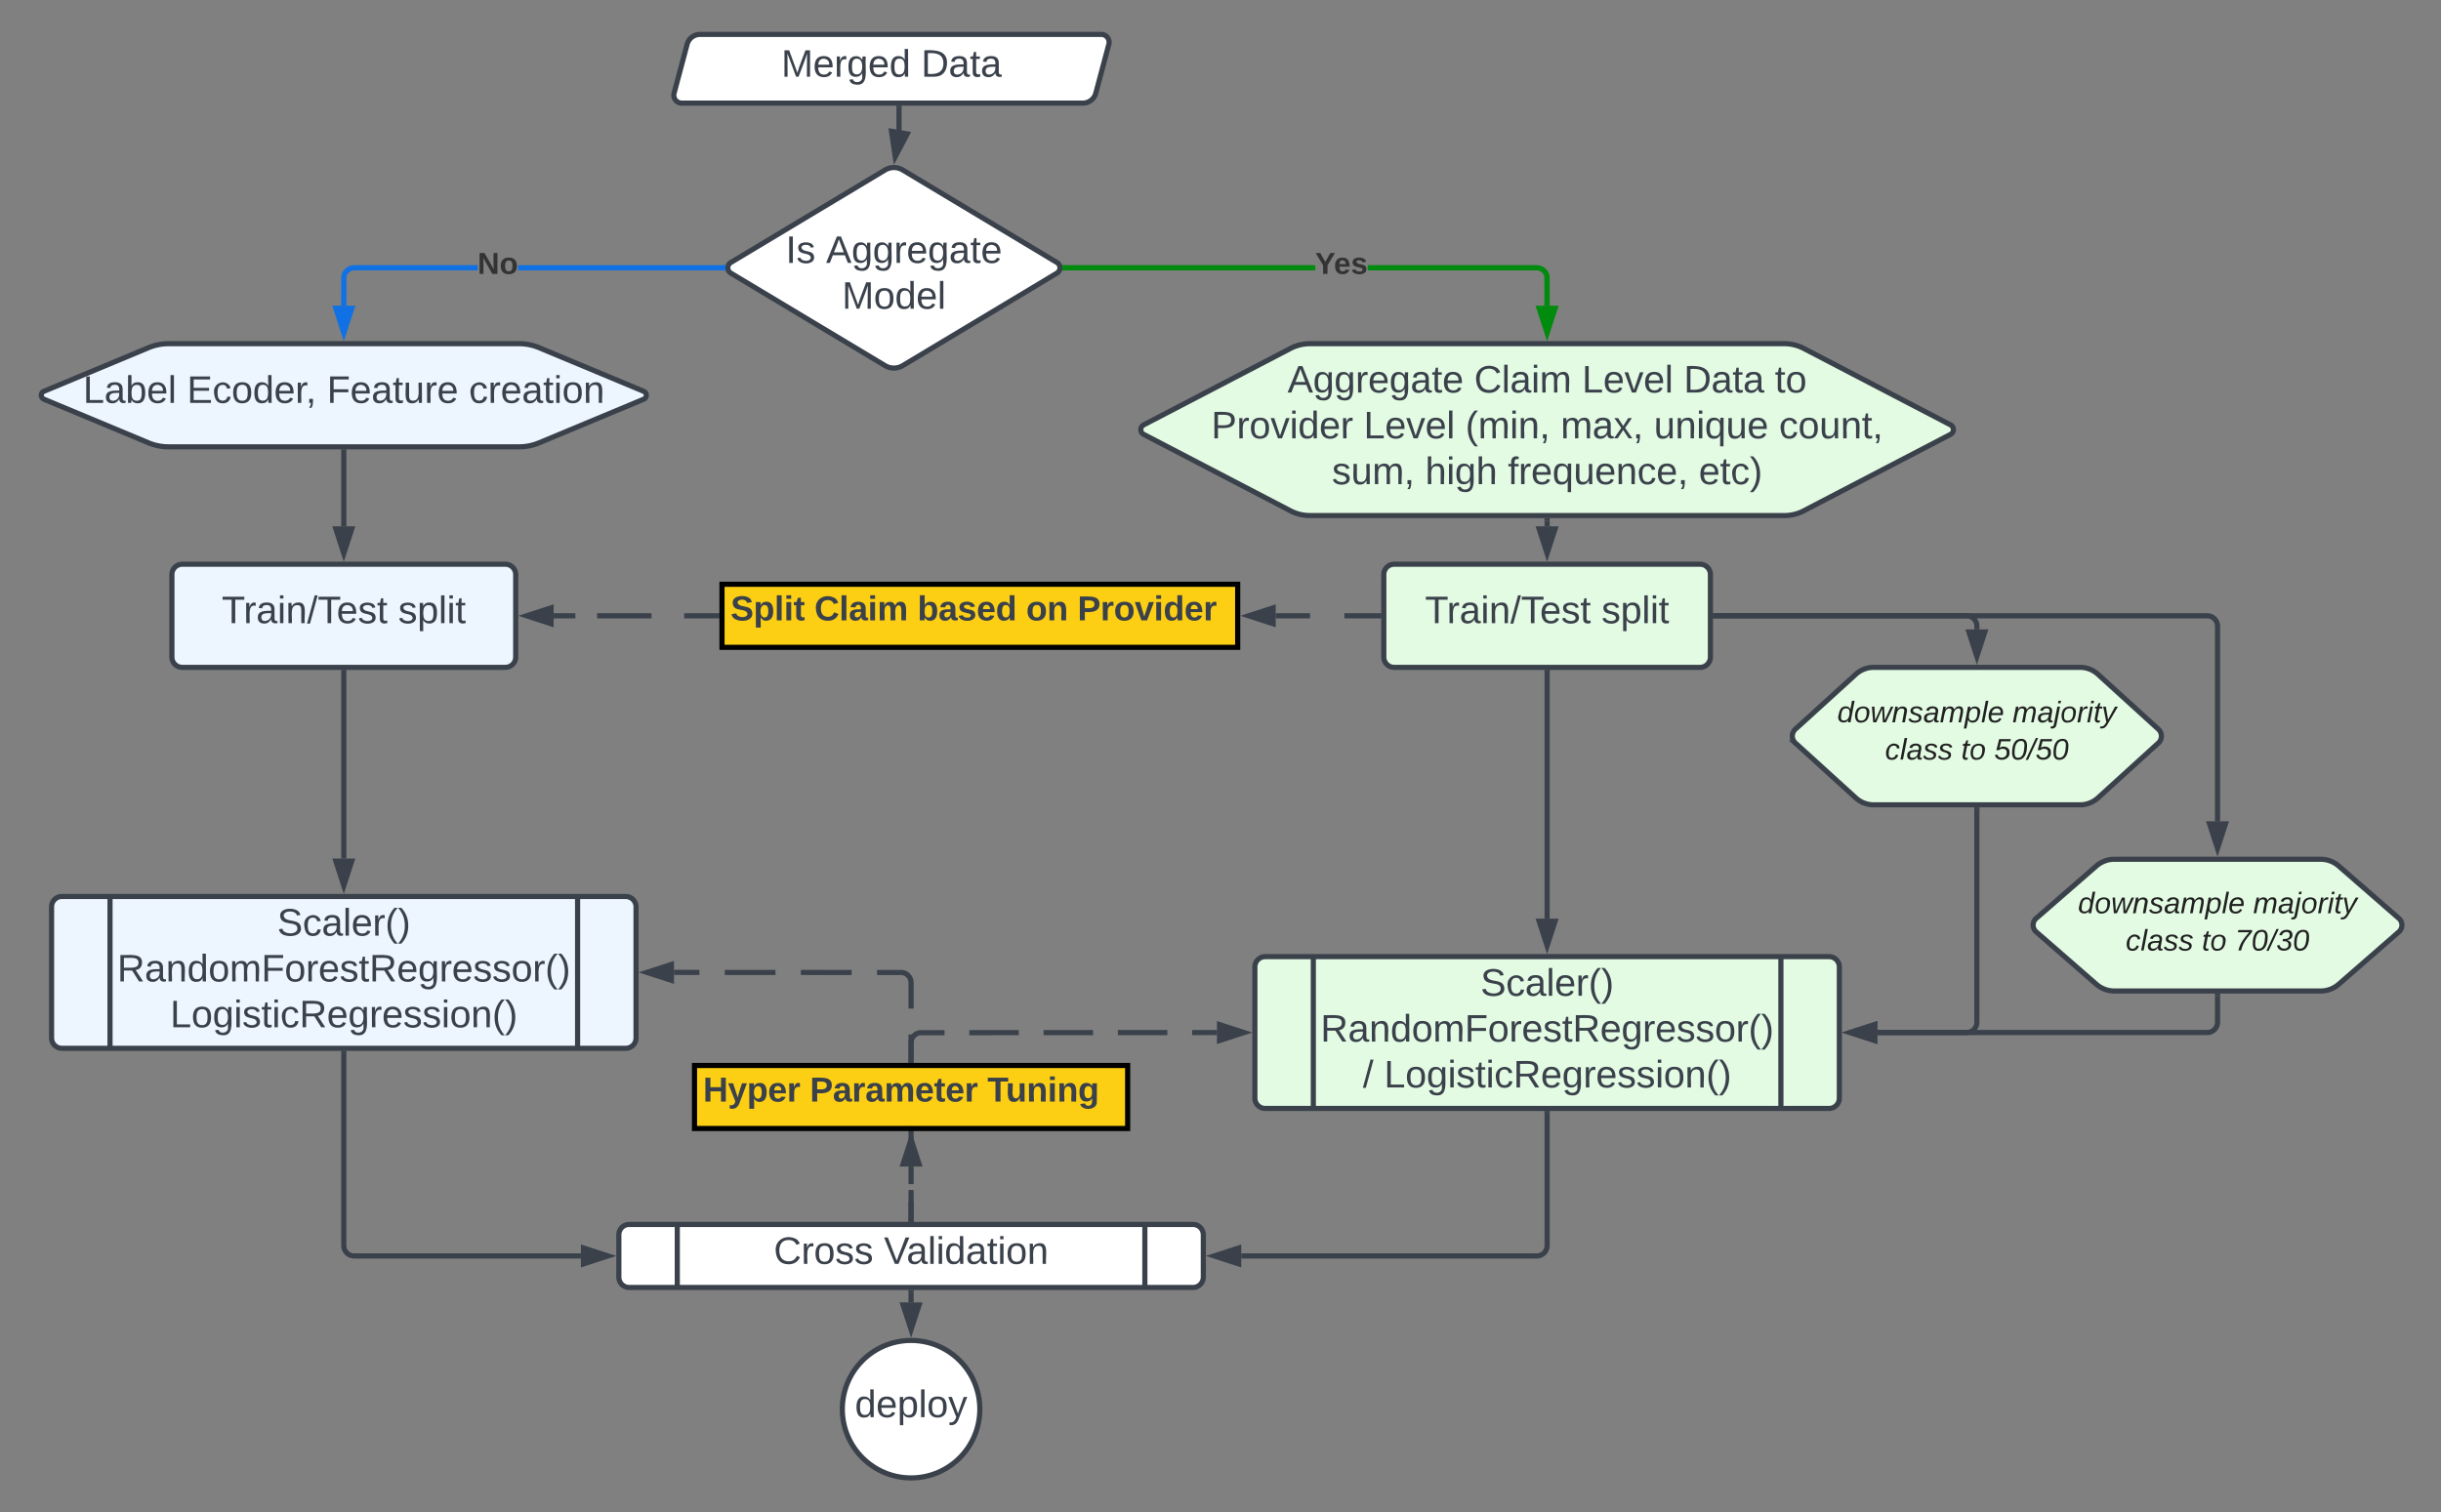 <svg xmlns="http://www.w3.org/2000/svg" xmlns:xlink="http://www.w3.org/1999/xlink" xmlns:lucid="lucid" width="1420" height="880"><rect width="100%" height="100%" fill="#808080" stroke="none"/><g transform="translate(-300 -100)" lucid:page-tab-id="0_0"><path d="M699.72 125.8a7.8 7.8 0 0 1 7.54-5.8h233.32a4.6 4.6 0 0 1 4.46 5.8l-7.58 28.4a7.8 7.8 0 0 1-7.54 5.8H696.6a4.6 4.6 0 0 1-4.46-5.8z" stroke="#3a414a" stroke-width="3" fill="#fff"/><use xlink:href="#a" transform="matrix(1,0,0,1,695.595,125) translate(58.9 19.653)"/><use xlink:href="#b" transform="matrix(1,0,0,1,695.595,125) translate(140.258 19.653)"/><path d="M386.46 302.3A30 30 0 0 1 398 300h204a30 30 0 0 1 11.54 2.3l60.92 25.4a2.5 2.5 0 0 1 0 4.6l-60.92 25.4A30 30 0 0 1 602 360H398a30 30 0 0 1-11.54-2.3l-60.92-25.4a2.5 2.5 0 0 1 0-4.6z" stroke="#3a414a" stroke-width="3" fill="#edf5ff"/><use xlink:href="#c" transform="matrix(1,0,0,1,332,312) translate(16.333 22.444)"/><use xlink:href="#d" transform="matrix(1,0,0,1,332,312) translate(76.765 22.444)"/><use xlink:href="#e" transform="matrix(1,0,0,1,332,312) translate(158.185 22.444)"/><use xlink:href="#f" transform="matrix(1,0,0,1,332,312) translate(240.778 22.444)"/><path d="M1050.68 302.77A24.5 24.5 0 0 1 1062 300h276a24.5 24.5 0 0 1 11.32 2.77l85.36 44.46a3.12 3.12 0 0 1 0 5.54l-85.36 44.46A24.5 24.5 0 0 1 1338 400h-276a24.5 24.5 0 0 1-11.32-2.77l-85.36-44.46a3.12 3.12 0 0 1 0-5.54z" stroke="#3a414a" stroke-width="3" fill="#e3fae3"/><use xlink:href="#g" transform="matrix(1,0,0,1,965,305) translate(83.986 23.403)"/><use xlink:href="#h" transform="matrix(1,0,0,1,965,305) translate(192.567 23.403)"/><use xlink:href="#i" transform="matrix(1,0,0,1,965,305) translate(255.283 23.403)"/><use xlink:href="#j" transform="matrix(1,0,0,1,965,305) translate(314.48 23.403)"/><use xlink:href="#k" transform="matrix(1,0,0,1,965,305) translate(367.505 23.403)"/><use xlink:href="#l" transform="matrix(1,0,0,1,965,305) translate(39.604 50.069)"/><use xlink:href="#i" transform="matrix(1,0,0,1,965,305) translate(128.307 50.069)"/><use xlink:href="#m" transform="matrix(1,0,0,1,965,305) translate(187.505 50.069)"/><use xlink:href="#n" transform="matrix(1,0,0,1,965,305) translate(242.875 50.069)"/><use xlink:href="#o" transform="matrix(1,0,0,1,965,305) translate(297.135 50.069)"/><use xlink:href="#p" transform="matrix(1,0,0,1,965,305) translate(369.912 50.069)"/><use xlink:href="#q" transform="matrix(1,0,0,1,965,305) translate(109.82 76.736)"/><use xlink:href="#r" transform="matrix(1,0,0,1,965,305) translate(164.079 76.736)"/><use xlink:href="#s" transform="matrix(1,0,0,1,965,305) translate(212.165 76.736)"/><use xlink:href="#t" transform="matrix(1,0,0,1,965,305) translate(323.215 76.736)"/><path d="M814.86 198.92a10 10 0 0 1 10.28 0l89.72 53.83a3.6 3.6 0 0 1 0 6.17l-89.72 53.83a10 10 0 0 1-10.28 0l-89.72-53.83a3.6 3.6 0 0 1 0-6.17z" stroke="#3a414a" stroke-width="3" fill="#fff"/><use xlink:href="#u" transform="matrix(1,0,0,1,725,200.833) translate(32.073 52.153)"/><use xlink:href="#v" transform="matrix(1,0,0,1,725,200.833) translate(55.53 52.153)"/><use xlink:href="#w" transform="matrix(1,0,0,1,725,200.833) translate(64.82 78.819)"/><path d="M1195.17 254.42l1.15.28 1.1.45 1 .6.9.78.75.9.62 1 .44 1.08.3 1.2.06 17.2h-3l-.07-16.82-.15-.64-.27-.65-.36-.6-.46-.55-.54-.45-.6-.37-.65-.27-.7-.17-.76-.07h-98.24v-3h98.36zm-275.56 2.9v-3h145.5v3z" stroke="#008a0e" stroke-width=".05" fill="#008a0e"/><path d="M919.65 257.33h-1.8l.15-.45.1-1.05-.1-1.04-.14-.47h1.8z" fill="#008a0e"/><path d="M919.67 257.36h-1.85l.16-.5.1-1.03-.1-1.04-.16-.5h1.85zm-1.78-3l.13.42.1 1.05-.1 1.05-.14.43h1.72v-2.94z" stroke="#008a0e" stroke-width=".05" fill="#008a0e"/><path d="M1200 293.66l-4.64-14.27h9.28z" fill="#008a0e"/><path d="M1200 298.5l-6.7-20.6h13.4zm-2.57-17.6l2.57 7.9 2.57-7.9z" stroke="#008a0e" stroke-width=".05" fill="#008a0e"/><use xlink:href="#x" transform="matrix(1,0,0,1,1065.087,245.167) translate(0 14.222)"/><path d="M577.8 257.33h-71.74l-.76.06-.7.16-.64.27-.6.37-.54.45-.46.54-.37.6-.28.64-.15.64-.07 16.82h-3l.07-17.2.3-1.2.44-1.07.63-1 .76-.9.9-.77 1-.6 1.08-.46 1.15-.28 1.1-.1h71.87zm142.6 0h-119v-3h119z" stroke="#1071e5" stroke-width=".05" fill="#1071e5"/><path d="M722 254.8l-.1 1.03.1 1.05.14.45h-1.8v-3h1.8z" fill="#1071e5"/><path d="M722.02 254.8l-.1 1.03.1 1.04.16.5h-1.85v-3.06h1.85zm-1.64-.44v2.95h1.73l-.13-.42-.1-1.05.1-1.05.14-.42z" stroke="#1071e5" stroke-width=".05" fill="#1071e5"/><path d="M500 293.66l-4.64-14.27h9.28z" fill="#1071e5"/><path d="M500 298.5l-6.7-20.6h13.4zm-2.57-17.6l2.57 7.9 2.57-7.9z" stroke="#1071e5" stroke-width=".05" fill="#1071e5"/><use xlink:href="#y" transform="matrix(1,0,0,1,577.803,245.167) translate(0 14.222)"/><path d="M1105 434.33a6 6 0 0 1 6-6h178a6 6 0 0 1 6 6v48a6 6 0 0 1-6 6h-178a6 6 0 0 1-6-6z" stroke="#3a414a" stroke-width="3" fill="#e3fae3"/><use xlink:href="#z" transform="matrix(1,0,0,1,1117,440.333) translate(11.981 22.278)"/><use xlink:href="#A" transform="matrix(1,0,0,1,1117,440.333) translate(114.636 22.278)"/><path d="M400 434.33a6 6 0 0 1 6-6h188a6 6 0 0 1 6 6v48a6 6 0 0 1-6 6H406a6 6 0 0 1-6-6z" stroke="#3a414a" stroke-width="3" fill="#edf5ff"/><use xlink:href="#z" transform="matrix(1,0,0,1,412,440.333) translate(16.981 22.278)"/><use xlink:href="#A" transform="matrix(1,0,0,1,412,440.333) translate(119.636 22.278)"/><path d="M1200 403v3.25" stroke="#3a414a" stroke-width="3" fill="none"/><path d="M1201.5 403.02h-3v-1.53h3z" stroke="#3a414a" stroke-width=".05" fill="#3a414a"/><path d="M1200 422.02l-4.64-14.27h9.28z" stroke="#3a414a" stroke-width="3" fill="#3a414a"/><path d="M500 363v43.25" stroke="#3a414a" stroke-width="3" fill="none"/><path d="M501.5 363.03h-3v-1.54h3z" stroke="#3a414a" stroke-width=".05" fill="#3a414a"/><path d="M500 422.02l-4.64-14.27h9.28z" stroke="#3a414a" stroke-width="3" fill="#3a414a"/><path d="M1102.04 458.33h-19.98m-19.97 0h-19.98" stroke="#3a414a" stroke-width="3" fill="none"/><path d="M1103.54 459.83H1102v-3h1.53z" stroke="#3a414a" stroke-width=".05" fill="#3a414a"/><path d="M1026.35 458.33l14.27-4.63v9.27z" stroke="#3a414a" stroke-width="3" fill="#3a414a"/><path d="M717 458.33h-19m-19 0h-31.65m-12.63 0h-12.64" stroke="#3a414a" stroke-width="3" fill="none"/><path d="M718.5 459.83h-1.54v-3h1.54z" stroke="#3a414a" stroke-width=".05" fill="#3a414a"/><path d="M606.32 458.33l14.26-4.63v9.27z" stroke="#3a414a" stroke-width="3" fill="#3a414a"/><path d="M1030 662.67a6 6 0 0 1 6-6h328a6 6 0 0 1 6 6V739a6 6 0 0 1-6 6h-328a6 6 0 0 1-6-6z" stroke="#3a414a" stroke-width="3" fill="#e3fae3"/><path d="M1064 656.67V745m272-88.33V745" stroke="#3a414a" stroke-width="3" fill="none"/><use xlink:href="#B" transform="matrix(1,0,0,1,1077.5,661.667) translate(83.735 17.778)"/><use xlink:href="#C" transform="matrix(1,0,0,1,1077.5,661.667) translate(-9.321 44.444)"/><use xlink:href="#D" transform="matrix(1,0,0,1,1077.5,661.667) translate(15.309 71.111)"/><use xlink:href="#E" transform="matrix(1,0,0,1,1077.5,661.667) translate(27.654 71.111)"/><path d="M1379.56 492.37a15.52 15.52 0 0 1 10.44-4.04h120a15.52 15.52 0 0 1 10.44 4.04l35.12 31.93a5.45 5.45 0 0 1 0 8.07l-35.12 31.93a15.52 15.52 0 0 1-10.44 4.03h-120a15.52 15.52 0 0 1-10.44-4.03l-35.12-31.93a5.45 5.45 0 0 1 0-8.07z" stroke="#3a414a" stroke-width="3" fill="#e3fae3"/><use xlink:href="#F" transform="matrix(1,0,0,1,1345,493.333) translate(23.803 26.992)"/><use xlink:href="#G" transform="matrix(1,0,0,1,1345,493.333) translate(125.733 26.992)"/><use xlink:href="#H" transform="matrix(1,0,0,1,1345,493.333) translate(51.585 48.658)"/><use xlink:href="#I" transform="matrix(1,0,0,1,1345,493.333) translate(95.833 48.658)"/><use xlink:href="#J" transform="matrix(1,0,0,1,1345,493.333) translate(115.092 48.658)"/><path d="M1200 491.3v143.28" stroke="#3a414a" stroke-width="3" fill="none"/><path d="M1201.5 491.34h-3v-1.54h3z" stroke="#3a414a" stroke-width=".05" fill="#3a414a"/><path d="M1200 650.35l-4.64-14.27h9.28z" stroke="#3a414a" stroke-width="3" fill="#3a414a"/><path d="M1297.96 458.33H1444a6 6 0 0 1 6 6v1.9" stroke="#3a414a" stroke-width="3" fill="none"/><path d="M1298 459.83h-1.53v-3h1.53z" stroke="#3a414a" stroke-width=".05" fill="#3a414a"/><path d="M1450 482l-4.64-14.27h9.28z" stroke="#3a414a" stroke-width="3" fill="#3a414a"/><path d="M1450 571.3v123.53a6 6 0 0 1-6 6h-51.92" stroke="#3a414a" stroke-width="3" fill="none"/><path d="M1451.5 571.35h-3v-1.54h3z" stroke="#3a414a" stroke-width=".05" fill="#3a414a"/><path d="M1376.32 700.83l14.26-4.63v9.27z" stroke="#3a414a" stroke-width="3" fill="#3a414a"/><path d="M1519.48 603.94A16.02 16.02 0 0 1 1530 600h120a16.02 16.02 0 0 1 10.52 3.94l34.96 30.45a5.23 5.23 0 0 1 0 7.87l-34.96 30.46a16.02 16.02 0 0 1-10.52 3.94h-120a16.02 16.02 0 0 1-10.52-3.94l-34.96-30.46a5.23 5.23 0 0 1 0-7.88z" stroke="#3a414a" stroke-width="3" fill="#e3fae3"/><use xlink:href="#F" transform="matrix(1,0,0,1,1485,605) translate(23.803 26.429)"/><use xlink:href="#G" transform="matrix(1,0,0,1,1485,605) translate(125.733 26.429)"/><use xlink:href="#H" transform="matrix(1,0,0,1,1485,605) translate(51.585 48.096)"/><use xlink:href="#I" transform="matrix(1,0,0,1,1485,605) translate(95.833 48.096)"/><use xlink:href="#K" transform="matrix(1,0,0,1,1485,605) translate(115.092 48.096)"/><path d="M1297.96 458.33H1584a6 6 0 0 1 6 6V577.9" stroke="#3a414a" stroke-width="3" fill="none"/><path d="M1298 459.83h-1.53v-3h1.53z" stroke="#3a414a" stroke-width=".05" fill="#3a414a"/><path d="M1590 593.67l-4.64-14.27h9.28z" stroke="#3a414a" stroke-width="3" fill="#3a414a"/><path d="M1590 679.65v15.18a6 6 0 0 1-6 6h-191.92" stroke="#3a414a" stroke-width="3" fill="none"/><path d="M1591.5 679.68h-3v-1.53h3z" stroke="#3a414a" stroke-width=".05" fill="#3a414a"/><path d="M1376.32 700.83l14.26-4.63v9.27z" stroke="#3a414a" stroke-width="3" fill="#3a414a"/><path d="M330 627.67a6 6 0 0 1 6-6h328a6 6 0 0 1 6 6V704a6 6 0 0 1-6 6H336a6 6 0 0 1-6-6z" stroke="#3a414a" stroke-width="3" fill="#edf5ff"/><path d="M364 621.67V710m272-88.33V710" stroke="#3a414a" stroke-width="3" fill="none"/><use xlink:href="#B" transform="matrix(1,0,0,1,377.5,626.667) translate(83.735 17.778)"/><use xlink:href="#C" transform="matrix(1,0,0,1,377.5,626.667) translate(-9.321 44.444)"/><use xlink:href="#L" transform="matrix(1,0,0,1,377.5,626.667) translate(21.481 71.111)"/><path d="M500 491.3v108.28" stroke="#3a414a" stroke-width="3" fill="none"/><path d="M501.5 491.34h-3v-1.54h3z" stroke="#3a414a" stroke-width=".05" fill="#3a414a"/><path d="M500 615.35l-4.64-14.27h9.28z" stroke="#3a414a" stroke-width="3" fill="#3a414a"/><path d="M660 818.5a6 6 0 0 1 6-6h328a6 6 0 0 1 6 6v24.67a6 6 0 0 1-6 6H666a6 6 0 0 1-6-6z" stroke="#3a414a" stroke-width="3" fill="#fff"/><path d="M694 812.5v36.67m272-36.67v36.67" stroke="#3a414a" stroke-width="3" fill="none"/><g><use xlink:href="#M" transform="matrix(1,0,0,1,707.5,817.5) translate(42.623 17.944)"/><use xlink:href="#N" transform="matrix(1,0,0,1,707.5,817.5) translate(106.698 17.944)"/></g><path d="M830 852.13v5.75" stroke="#3a414a" stroke-width="3" fill="none"/><path d="M831.5 852.17h-3v-1.54h3z" stroke="#3a414a" stroke-width=".05" fill="#3a414a"/><path d="M830 873.64l-4.64-14.26h9.28z" stroke="#3a414a" stroke-width="3" fill="#3a414a"/><path d="M870 920c0 22.1-17.9 40-40 40s-40-17.9-40-40 17.9-40 40-40 40 17.9 40 40z" stroke="#3a414a" stroke-width="3" fill="#fff"/><g><use xlink:href="#O" transform="matrix(1,0,0,1,795,885) translate(2.315 39.653)"/></g><path d="M1200 747.96v76.87a6 6 0 0 1-6 6h-171.92" stroke="#3a414a" stroke-width="3" fill="none"/><path d="M1201.5 748h-3v-1.54h3z" stroke="#3a414a" stroke-width=".05" fill="#3a414a"/><path d="M1006.32 830.83l14.26-4.63v9.27z" stroke="#3a414a" stroke-width="3" fill="#3a414a"/><path d="M500 712.96v111.87a6 6 0 0 0 6 6h131.92" stroke="#3a414a" stroke-width="3" fill="none"/><path d="M501.5 713h-3v-1.54h3z" stroke="#3a414a" stroke-width=".05" fill="#3a414a"/><path d="M653.68 830.83l-14.26 4.64v-9.27z" stroke="#3a414a" stroke-width="3" fill="#3a414a"/><path d="M830 809.54V799.3m0-10.26V778.8" stroke="#3a414a" stroke-width="3" fill="none"/><path d="M831.5 811.04h-3v-1.54h3z" stroke="#3a414a" stroke-width=".05" fill="#3a414a"/><path d="M830 763.02l4.64 14.27h-9.28z" stroke="#3a414a" stroke-width="3" fill="#3a414a"/><path d="M830 717v-15.06m0-15.05v-15.07l-.07-.94-.22-.92-.35-.87-.5-.8-.6-.7-.72-.62-.8-.5-.88-.35-.9-.22h-14.77m-14.76 0l-29.53-.03m-14.77 0l-29.52-.02m-14.75 0l-14.77-.02" stroke="#3a414a" stroke-width="3" fill="none"/><path d="M831.5 718.5h-3v-1.54h3z" stroke="#3a414a" stroke-width=".05" fill="#3a414a"/><path d="M676.32 665.83l14.26-4.63v9.27z" stroke="#3a414a" stroke-width="3" fill="#3a414a"/><path d="M830 809.54v-17.12m0-17.12v-34.23m0-17.12v-17.12l.07-.94.22-.92.35-.87.5-.8.6-.7.72-.62.8-.5.88-.35.9-.22h14.42m14.4 0l28.8-.02m14.4 0l28.82-.02m14.4 0h28.8m14.4-.02h14.42" stroke="#3a414a" stroke-width="3" fill="none"/><path d="M831.5 811.04h-3v-1.54h3z" stroke="#3a414a" stroke-width=".05" fill="#3a414a"/><path d="M1023.68 700.83l-14.26 4.64v-9.27z" stroke="#3a414a" stroke-width="3" fill="#3a414a"/><path d="M704 720h252v36.67H704z" stroke="#000" stroke-width="3" fill="#fcce14"/><g><use xlink:href="#P" transform="matrix(1,0,0,1,709.012,725) translate(0 16)"/><use xlink:href="#Q" transform="matrix(1,0,0,1,709.012,725) translate(62.111 16)"/><use xlink:href="#R" transform="matrix(1,0,0,1,709.012,725) translate(165.389 16)"/></g><path d="M720 440h300v36.67H720z" stroke="#000" stroke-width="3" fill="#fcce14"/><g><use xlink:href="#S" transform="matrix(1,0,0,1,725,445) translate(0 16)"/><use xlink:href="#T" transform="matrix(1,0,0,1,725,445) translate(48.778 16)"/><use xlink:href="#U" transform="matrix(1,0,0,1,725,445) translate(108.722 16)"/><use xlink:href="#V" transform="matrix(1,0,0,1,725,445) translate(171.944 16)"/><use xlink:href="#W" transform="matrix(1,0,0,1,725,445) translate(201.833 16)"/></g><path d="M822.98 162.96v15.4" stroke="#3a414a" stroke-width="3" fill="none"/><path d="M824.48 163h-3v-1.54h3z" stroke="#3a414a" stroke-width=".05" fill="#3a414a"/><path d="M820.8 191.2l-2.2-14.83 9.15 1.54z" stroke="#3a414a" stroke-width="3" fill="#3a414a"/><defs><path fill="#3a414a" d="M240 0l2-218c-23 76-54 145-80 218h-23L58-218 59 0H30v-248h44l77 211c21-75 51-140 76-211h43V0h-30" id="X"/><path fill="#3a414a" d="M100-194c63 0 86 42 84 106H49c0 40 14 67 53 68 26 1 43-12 49-29l28 8c-11 28-37 45-77 45C44 4 14-33 15-96c1-61 26-98 85-98zm52 81c6-60-76-77-97-28-3 7-6 17-6 28h103" id="Y"/><path fill="#3a414a" d="M114-163C36-179 61-72 57 0H25l-1-190h30c1 12-1 29 2 39 6-27 23-49 58-41v29" id="Z"/><path fill="#3a414a" d="M177-190C167-65 218 103 67 71c-23-6-38-20-44-43l32-5c15 47 100 32 89-28v-30C133-14 115 1 83 1 29 1 15-40 15-95c0-56 16-97 71-98 29-1 48 16 59 35 1-10 0-23 2-32h30zM94-22c36 0 50-32 50-73 0-42-14-75-50-75-39 0-46 34-46 75s6 73 46 73" id="aa"/><path fill="#3a414a" d="M85-194c31 0 48 13 60 33l-1-100h32l1 261h-30c-2-10 0-23-3-31C134-8 116 4 85 4 32 4 16-35 15-94c0-66 23-100 70-100zm9 24c-40 0-46 34-46 75 0 40 6 74 45 74 42 0 51-32 51-76 0-42-9-74-50-73" id="ab"/><g id="a"><use transform="matrix(0.062,0,0,0.062,0,0)" xlink:href="#X"/><use transform="matrix(0.062,0,0,0.062,18.457,0)" xlink:href="#Y"/><use transform="matrix(0.062,0,0,0.062,30.802,0)" xlink:href="#Z"/><use transform="matrix(0.062,0,0,0.062,38.148,0)" xlink:href="#aa"/><use transform="matrix(0.062,0,0,0.062,50.494,0)" xlink:href="#Y"/><use transform="matrix(0.062,0,0,0.062,62.84,0)" xlink:href="#ab"/></g><path fill="#3a414a" d="M30-248c118-7 216 8 213 122C240-48 200 0 122 0H30v-248zM63-27c89 8 146-16 146-99s-60-101-146-95v194" id="ac"/><path fill="#3a414a" d="M141-36C126-15 110 5 73 4 37 3 15-17 15-53c-1-64 63-63 125-63 3-35-9-54-41-54-24 1-41 7-42 31l-33-3c5-37 33-52 76-52 45 0 72 20 72 64v82c-1 20 7 32 28 27v20c-31 9-61-2-59-35zM48-53c0 20 12 33 32 33 41-3 63-29 60-74-43 2-92-5-92 41" id="ad"/><path fill="#3a414a" d="M59-47c-2 24 18 29 38 22v24C64 9 27 4 27-40v-127H5v-23h24l9-43h21v43h35v23H59v120" id="ae"/><g id="b"><use transform="matrix(0.062,0,0,0.062,0,0)" xlink:href="#ac"/><use transform="matrix(0.062,0,0,0.062,15.988,0)" xlink:href="#ad"/><use transform="matrix(0.062,0,0,0.062,28.333,0)" xlink:href="#ae"/><use transform="matrix(0.062,0,0,0.062,34.506,0)" xlink:href="#ad"/></g><path fill="#3a414a" d="M30 0v-248h33v221h125V0H30" id="af"/><path fill="#3a414a" d="M115-194c53 0 69 39 70 98 0 66-23 100-70 100C84 3 66-7 56-30L54 0H23l1-261h32v101c10-23 28-34 59-34zm-8 174c40 0 45-34 45-75 0-40-5-75-45-74-42 0-51 32-51 76 0 43 10 73 51 73" id="ag"/><path fill="#3a414a" d="M24 0v-261h32V0H24" id="ah"/><g id="c"><use transform="matrix(0.062,0,0,0.062,0,0)" xlink:href="#af"/><use transform="matrix(0.062,0,0,0.062,12.346,0)" xlink:href="#ad"/><use transform="matrix(0.062,0,0,0.062,24.691,0)" xlink:href="#ag"/><use transform="matrix(0.062,0,0,0.062,37.037,0)" xlink:href="#Y"/><use transform="matrix(0.062,0,0,0.062,49.383,0)" xlink:href="#ah"/></g><path fill="#3a414a" d="M30 0v-248h187v28H63v79h144v27H63v87h162V0H30" id="ai"/><path fill="#3a414a" d="M96-169c-40 0-48 33-48 73s9 75 48 75c24 0 41-14 43-38l32 2c-6 37-31 61-74 61-59 0-76-41-82-99-10-93 101-131 147-64 4 7 5 14 7 22l-32 3c-4-21-16-35-41-35" id="aj"/><path fill="#3a414a" d="M100-194c62-1 85 37 85 99 1 63-27 99-86 99S16-35 15-95c0-66 28-99 85-99zM99-20c44 1 53-31 53-75 0-43-8-75-51-75s-53 32-53 75 10 74 51 75" id="ak"/><path fill="#3a414a" d="M68-38c1 34 0 65-14 84H32c9-13 17-26 17-46H33v-38h35" id="al"/><g id="d"><use transform="matrix(0.062,0,0,0.062,0,0)" xlink:href="#ai"/><use transform="matrix(0.062,0,0,0.062,14.815,0)" xlink:href="#aj"/><use transform="matrix(0.062,0,0,0.062,25.926,0)" xlink:href="#ak"/><use transform="matrix(0.062,0,0,0.062,38.272,0)" xlink:href="#ab"/><use transform="matrix(0.062,0,0,0.062,50.617,0)" xlink:href="#Y"/><use transform="matrix(0.062,0,0,0.062,62.963,0)" xlink:href="#Z"/><use transform="matrix(0.062,0,0,0.062,69.074,0)" xlink:href="#al"/></g><path fill="#3a414a" d="M63-220v92h138v28H63V0H30v-248h175v28H63" id="am"/><path fill="#3a414a" d="M84 4C-5 8 30-112 23-190h32v120c0 31 7 50 39 49 72-2 45-101 50-169h31l1 190h-30c-1-10 1-25-2-33-11 22-28 36-60 37" id="an"/><g id="e"><use transform="matrix(0.062,0,0,0.062,0,0)" xlink:href="#am"/><use transform="matrix(0.062,0,0,0.062,13.519,0)" xlink:href="#Y"/><use transform="matrix(0.062,0,0,0.062,25.864,0)" xlink:href="#ad"/><use transform="matrix(0.062,0,0,0.062,38.21,0)" xlink:href="#ae"/><use transform="matrix(0.062,0,0,0.062,44.383,0)" xlink:href="#an"/><use transform="matrix(0.062,0,0,0.062,56.728,0)" xlink:href="#Z"/><use transform="matrix(0.062,0,0,0.062,64.074,0)" xlink:href="#Y"/></g><path fill="#3a414a" d="M24-231v-30h32v30H24zM24 0v-190h32V0H24" id="ao"/><path fill="#3a414a" d="M117-194c89-4 53 116 60 194h-32v-121c0-31-8-49-39-48C34-167 62-67 57 0H25l-1-190h30c1 10-1 24 2 32 11-22 29-35 61-36" id="ap"/><g id="f"><use transform="matrix(0.062,0,0,0.062,0,0)" xlink:href="#aj"/><use transform="matrix(0.062,0,0,0.062,11.111,0)" xlink:href="#Z"/><use transform="matrix(0.062,0,0,0.062,18.457,0)" xlink:href="#Y"/><use transform="matrix(0.062,0,0,0.062,30.802,0)" xlink:href="#ad"/><use transform="matrix(0.062,0,0,0.062,43.148,0)" xlink:href="#ae"/><use transform="matrix(0.062,0,0,0.062,49.321,0)" xlink:href="#ao"/><use transform="matrix(0.062,0,0,0.062,54.198,0)" xlink:href="#ak"/><use transform="matrix(0.062,0,0,0.062,66.543,0)" xlink:href="#ap"/></g><path fill="#3a414a" d="M205 0l-28-72H64L36 0H1l101-248h38L239 0h-34zm-38-99l-47-123c-12 45-31 82-46 123h93" id="aq"/><g id="g"><use transform="matrix(0.062,0,0,0.062,0,0)" xlink:href="#aq"/><use transform="matrix(0.062,0,0,0.062,14.815,0)" xlink:href="#aa"/><use transform="matrix(0.062,0,0,0.062,27.16,0)" xlink:href="#aa"/><use transform="matrix(0.062,0,0,0.062,39.506,0)" xlink:href="#Z"/><use transform="matrix(0.062,0,0,0.062,46.852,0)" xlink:href="#Y"/><use transform="matrix(0.062,0,0,0.062,59.198,0)" xlink:href="#aa"/><use transform="matrix(0.062,0,0,0.062,71.543,0)" xlink:href="#ad"/><use transform="matrix(0.062,0,0,0.062,83.889,0)" xlink:href="#ae"/><use transform="matrix(0.062,0,0,0.062,90.062,0)" xlink:href="#Y"/></g><path fill="#3a414a" d="M212-179c-10-28-35-45-73-45-59 0-87 40-87 99 0 60 29 101 89 101 43 0 62-24 78-52l27 14C228-24 195 4 139 4 59 4 22-46 18-125c-6-104 99-153 187-111 19 9 31 26 39 46" id="ar"/><path fill="#3a414a" d="M210-169c-67 3-38 105-44 169h-31v-121c0-29-5-50-35-48C34-165 62-65 56 0H25l-1-190h30c1 10-1 24 2 32 10-44 99-50 107 0 11-21 27-35 58-36 85-2 47 119 55 194h-31v-121c0-29-5-49-35-48" id="as"/><g id="h"><use transform="matrix(0.062,0,0,0.062,0,0)" xlink:href="#ar"/><use transform="matrix(0.062,0,0,0.062,15.988,0)" xlink:href="#ah"/><use transform="matrix(0.062,0,0,0.062,20.864,0)" xlink:href="#ad"/><use transform="matrix(0.062,0,0,0.062,33.21,0)" xlink:href="#ao"/><use transform="matrix(0.062,0,0,0.062,38.086,0)" xlink:href="#as"/></g><path fill="#3a414a" d="M108 0H70L1-190h34L89-25l56-165h34" id="at"/><g id="i"><use transform="matrix(0.062,0,0,0.062,0,0)" xlink:href="#af"/><use transform="matrix(0.062,0,0,0.062,12.346,0)" xlink:href="#Y"/><use transform="matrix(0.062,0,0,0.062,24.691,0)" xlink:href="#at"/><use transform="matrix(0.062,0,0,0.062,35.802,0)" xlink:href="#Y"/><use transform="matrix(0.062,0,0,0.062,48.148,0)" xlink:href="#ah"/></g><g id="j"><use transform="matrix(0.062,0,0,0.062,0,0)" xlink:href="#ac"/><use transform="matrix(0.062,0,0,0.062,15.988,0)" xlink:href="#ad"/><use transform="matrix(0.062,0,0,0.062,28.333,0)" xlink:href="#ae"/><use transform="matrix(0.062,0,0,0.062,34.506,0)" xlink:href="#ad"/></g><g id="k"><use transform="matrix(0.062,0,0,0.062,0,0)" xlink:href="#ae"/><use transform="matrix(0.062,0,0,0.062,6.173,0)" xlink:href="#ak"/></g><path fill="#3a414a" d="M30-248c87 1 191-15 191 75 0 78-77 80-158 76V0H30v-248zm33 125c57 0 124 11 124-50 0-59-68-47-124-48v98" id="au"/><g id="l"><use transform="matrix(0.062,0,0,0.062,0,0)" xlink:href="#au"/><use transform="matrix(0.062,0,0,0.062,14.815,0)" xlink:href="#Z"/><use transform="matrix(0.062,0,0,0.062,22.16,0)" xlink:href="#ak"/><use transform="matrix(0.062,0,0,0.062,34.506,0)" xlink:href="#at"/><use transform="matrix(0.062,0,0,0.062,45.617,0)" xlink:href="#ao"/><use transform="matrix(0.062,0,0,0.062,50.494,0)" xlink:href="#ab"/><use transform="matrix(0.062,0,0,0.062,62.84,0)" xlink:href="#Y"/><use transform="matrix(0.062,0,0,0.062,75.185,0)" xlink:href="#Z"/></g><path fill="#3a414a" d="M87 75C49 33 22-17 22-94c0-76 28-126 65-167h31c-38 41-64 92-64 168S80 34 118 75H87" id="av"/><g id="m"><use transform="matrix(0.062,0,0,0.062,0,0)" xlink:href="#av"/><use transform="matrix(0.062,0,0,0.062,7.346,0)" xlink:href="#as"/><use transform="matrix(0.062,0,0,0.062,25.802,0)" xlink:href="#ao"/><use transform="matrix(0.062,0,0,0.062,30.679,0)" xlink:href="#ap"/><use transform="matrix(0.062,0,0,0.062,43.025,0)" xlink:href="#al"/></g><path fill="#3a414a" d="M141 0L90-78 38 0H4l68-98-65-92h35l48 74 47-74h35l-64 92 68 98h-35" id="aw"/><g id="n"><use transform="matrix(0.062,0,0,0.062,0,0)" xlink:href="#as"/><use transform="matrix(0.062,0,0,0.062,18.457,0)" xlink:href="#ad"/><use transform="matrix(0.062,0,0,0.062,30.802,0)" xlink:href="#aw"/><use transform="matrix(0.062,0,0,0.062,41.914,0)" xlink:href="#al"/></g><path fill="#3a414a" d="M145-31C134-9 116 4 85 4 32 4 16-35 15-94c0-59 17-99 70-100 32-1 48 14 60 33 0-11-1-24 2-32h30l-1 268h-32zM93-21c41 0 51-33 51-76s-8-73-50-73c-40 0-46 35-46 75s5 74 45 74" id="ax"/><g id="o"><use transform="matrix(0.062,0,0,0.062,0,0)" xlink:href="#an"/><use transform="matrix(0.062,0,0,0.062,12.346,0)" xlink:href="#ap"/><use transform="matrix(0.062,0,0,0.062,24.691,0)" xlink:href="#ao"/><use transform="matrix(0.062,0,0,0.062,29.568,0)" xlink:href="#ax"/><use transform="matrix(0.062,0,0,0.062,41.914,0)" xlink:href="#an"/><use transform="matrix(0.062,0,0,0.062,54.259,0)" xlink:href="#Y"/></g><g id="p"><use transform="matrix(0.062,0,0,0.062,0,0)" xlink:href="#aj"/><use transform="matrix(0.062,0,0,0.062,11.111,0)" xlink:href="#ak"/><use transform="matrix(0.062,0,0,0.062,23.457,0)" xlink:href="#an"/><use transform="matrix(0.062,0,0,0.062,35.802,0)" xlink:href="#ap"/><use transform="matrix(0.062,0,0,0.062,48.148,0)" xlink:href="#ae"/><use transform="matrix(0.062,0,0,0.062,54.321,0)" xlink:href="#al"/></g><path fill="#3a414a" d="M135-143c-3-34-86-38-87 0 15 53 115 12 119 90S17 21 10-45l28-5c4 36 97 45 98 0-10-56-113-15-118-90-4-57 82-63 122-42 12 7 21 19 24 35" id="ay"/><g id="q"><use transform="matrix(0.062,0,0,0.062,0,0)" xlink:href="#ay"/><use transform="matrix(0.062,0,0,0.062,11.111,0)" xlink:href="#an"/><use transform="matrix(0.062,0,0,0.062,23.457,0)" xlink:href="#as"/><use transform="matrix(0.062,0,0,0.062,41.914,0)" xlink:href="#al"/></g><path fill="#3a414a" d="M106-169C34-169 62-67 57 0H25v-261h32l-1 103c12-21 28-36 61-36 89 0 53 116 60 194h-32v-121c2-32-8-49-39-48" id="az"/><g id="r"><use transform="matrix(0.062,0,0,0.062,0,0)" xlink:href="#az"/><use transform="matrix(0.062,0,0,0.062,12.346,0)" xlink:href="#ao"/><use transform="matrix(0.062,0,0,0.062,17.222,0)" xlink:href="#aa"/><use transform="matrix(0.062,0,0,0.062,29.568,0)" xlink:href="#az"/></g><path fill="#3a414a" d="M101-234c-31-9-42 10-38 44h38v23H63V0H32v-167H5v-23h27c-7-52 17-82 69-68v24" id="aA"/><g id="s"><use transform="matrix(0.062,0,0,0.062,0,0)" xlink:href="#aA"/><use transform="matrix(0.062,0,0,0.062,6.173,0)" xlink:href="#Z"/><use transform="matrix(0.062,0,0,0.062,13.519,0)" xlink:href="#Y"/><use transform="matrix(0.062,0,0,0.062,25.864,0)" xlink:href="#ax"/><use transform="matrix(0.062,0,0,0.062,38.21,0)" xlink:href="#an"/><use transform="matrix(0.062,0,0,0.062,50.556,0)" xlink:href="#Y"/><use transform="matrix(0.062,0,0,0.062,62.901,0)" xlink:href="#ap"/><use transform="matrix(0.062,0,0,0.062,75.247,0)" xlink:href="#aj"/><use transform="matrix(0.062,0,0,0.062,86.358,0)" xlink:href="#Y"/><use transform="matrix(0.062,0,0,0.062,98.704,0)" xlink:href="#al"/></g><path fill="#3a414a" d="M33-261c38 41 65 92 65 168S71 34 33 75H2C39 34 66-17 66-93S39-220 2-261h31" id="aB"/><g id="t"><use transform="matrix(0.062,0,0,0.062,0,0)" xlink:href="#Y"/><use transform="matrix(0.062,0,0,0.062,12.346,0)" xlink:href="#ae"/><use transform="matrix(0.062,0,0,0.062,18.519,0)" xlink:href="#aj"/><use transform="matrix(0.062,0,0,0.062,29.63,0)" xlink:href="#aB"/></g><path fill="#3a414a" d="M33 0v-248h34V0H33" id="aC"/><g id="u"><use transform="matrix(0.062,0,0,0.062,0,0)" xlink:href="#aC"/><use transform="matrix(0.062,0,0,0.062,6.173,0)" xlink:href="#ay"/></g><g id="v"><use transform="matrix(0.062,0,0,0.062,0,0)" xlink:href="#aq"/><use transform="matrix(0.062,0,0,0.062,14.815,0)" xlink:href="#aa"/><use transform="matrix(0.062,0,0,0.062,27.16,0)" xlink:href="#aa"/><use transform="matrix(0.062,0,0,0.062,39.506,0)" xlink:href="#Z"/><use transform="matrix(0.062,0,0,0.062,46.852,0)" xlink:href="#Y"/><use transform="matrix(0.062,0,0,0.062,59.198,0)" xlink:href="#aa"/><use transform="matrix(0.062,0,0,0.062,71.543,0)" xlink:href="#ad"/><use transform="matrix(0.062,0,0,0.062,83.889,0)" xlink:href="#ae"/><use transform="matrix(0.062,0,0,0.062,90.062,0)" xlink:href="#Y"/></g><g id="w"><use transform="matrix(0.062,0,0,0.062,0,0)" xlink:href="#X"/><use transform="matrix(0.062,0,0,0.062,18.457,0)" xlink:href="#ak"/><use transform="matrix(0.062,0,0,0.062,30.802,0)" xlink:href="#ab"/><use transform="matrix(0.062,0,0,0.062,43.148,0)" xlink:href="#Y"/><use transform="matrix(0.062,0,0,0.062,55.494,0)" xlink:href="#ah"/></g><path fill="#333" d="M146-102V0H94v-102L6-248h54l60 105 60-105h54" id="aD"/><path fill="#333" d="M185-48c-13 30-37 53-82 52C43 2 14-33 14-96s30-98 90-98c62 0 83 45 84 108H66c0 31 8 55 39 56 18 0 30-7 34-22zm-45-69c5-46-57-63-70-21-2 6-4 13-4 21h74" id="aE"/><path fill="#333" d="M137-138c1-29-70-34-71-4 15 46 118 7 119 86 1 83-164 76-172 9l43-7c4 19 20 25 44 25 33 8 57-30 24-41C81-84 22-81 20-136c-2-80 154-74 161-7" id="aF"/><g id="x"><use transform="matrix(0.049,0,0,0.049,0,0)" xlink:href="#aD"/><use transform="matrix(0.049,0,0,0.049,10.864,0)" xlink:href="#aE"/><use transform="matrix(0.049,0,0,0.049,20.741,0)" xlink:href="#aF"/></g><path fill="#333" d="M175 0L67-191c6 58 2 128 3 191H24v-248h59L193-55c-6-58-2-129-3-193h46V0h-61" id="aG"/><path fill="#333" d="M110-194c64 0 96 36 96 99 0 64-35 99-97 99-61 0-95-36-95-99 0-62 34-99 96-99zm-1 164c35 0 45-28 45-65 0-40-10-65-43-65-34 0-45 26-45 65 0 36 10 65 43 65" id="aH"/><g id="y"><use transform="matrix(0.049,0,0,0.049,0,0)" xlink:href="#aG"/><use transform="matrix(0.049,0,0,0.049,12.79,0)" xlink:href="#aH"/></g><path fill="#3a414a" d="M127-220V0H93v-220H8v-28h204v28h-85" id="aI"/><path fill="#3a414a" d="M0 4l72-265h28L28 4H0" id="aJ"/><g id="z"><use transform="matrix(0.062,0,0,0.062,0,0)" xlink:href="#aI"/><use transform="matrix(0.062,0,0,0.062,12.716,0)" xlink:href="#Z"/><use transform="matrix(0.062,0,0,0.062,20.062,0)" xlink:href="#ad"/><use transform="matrix(0.062,0,0,0.062,32.407,0)" xlink:href="#ao"/><use transform="matrix(0.062,0,0,0.062,37.284,0)" xlink:href="#ap"/><use transform="matrix(0.062,0,0,0.062,49.63,0)" xlink:href="#aJ"/><use transform="matrix(0.062,0,0,0.062,55.802,0)" xlink:href="#aI"/><use transform="matrix(0.062,0,0,0.062,66.852,0)" xlink:href="#Y"/><use transform="matrix(0.062,0,0,0.062,79.198,0)" xlink:href="#ay"/><use transform="matrix(0.062,0,0,0.062,90.309,0)" xlink:href="#ae"/></g><path fill="#3a414a" d="M115-194c55 1 70 41 70 98S169 2 115 4C84 4 66-9 55-30l1 105H24l-1-265h31l2 30c10-21 28-34 59-34zm-8 174c40 0 45-34 45-75s-6-73-45-74c-42 0-51 32-51 76 0 43 10 73 51 73" id="aK"/><g id="A"><use transform="matrix(0.062,0,0,0.062,0,0)" xlink:href="#ay"/><use transform="matrix(0.062,0,0,0.062,11.111,0)" xlink:href="#aK"/><use transform="matrix(0.062,0,0,0.062,23.457,0)" xlink:href="#ah"/><use transform="matrix(0.062,0,0,0.062,28.333,0)" xlink:href="#ao"/><use transform="matrix(0.062,0,0,0.062,33.21,0)" xlink:href="#ae"/></g><path fill="#3a414a" d="M185-189c-5-48-123-54-124 2 14 75 158 14 163 119 3 78-121 87-175 55-17-10-28-26-33-46l33-7c5 56 141 63 141-1 0-78-155-14-162-118-5-82 145-84 179-34 5 7 8 16 11 25" id="aL"/><g id="B"><use transform="matrix(0.062,0,0,0.062,0,0)" xlink:href="#aL"/><use transform="matrix(0.062,0,0,0.062,14.815,0)" xlink:href="#aj"/><use transform="matrix(0.062,0,0,0.062,25.926,0)" xlink:href="#ad"/><use transform="matrix(0.062,0,0,0.062,38.272,0)" xlink:href="#ah"/><use transform="matrix(0.062,0,0,0.062,43.148,0)" xlink:href="#Y"/><use transform="matrix(0.062,0,0,0.062,55.494,0)" xlink:href="#Z"/><use transform="matrix(0.062,0,0,0.062,62.84,0)" xlink:href="#av"/><use transform="matrix(0.062,0,0,0.062,70.185,0)" xlink:href="#aB"/></g><path fill="#3a414a" d="M233-177c-1 41-23 64-60 70L243 0h-38l-65-103H63V0H30v-248c88 3 205-21 203 71zM63-129c60-2 137 13 137-47 0-61-80-42-137-45v92" id="aM"/><g id="C"><use transform="matrix(0.062,0,0,0.062,0,0)" xlink:href="#aM"/><use transform="matrix(0.062,0,0,0.062,15.988,0)" xlink:href="#ad"/><use transform="matrix(0.062,0,0,0.062,28.333,0)" xlink:href="#ap"/><use transform="matrix(0.062,0,0,0.062,40.679,0)" xlink:href="#ab"/><use transform="matrix(0.062,0,0,0.062,53.025,0)" xlink:href="#ak"/><use transform="matrix(0.062,0,0,0.062,65.37,0)" xlink:href="#as"/><use transform="matrix(0.062,0,0,0.062,83.827,0)" xlink:href="#am"/><use transform="matrix(0.062,0,0,0.062,97.346,0)" xlink:href="#ak"/><use transform="matrix(0.062,0,0,0.062,109.691,0)" xlink:href="#Z"/><use transform="matrix(0.062,0,0,0.062,117.037,0)" xlink:href="#Y"/><use transform="matrix(0.062,0,0,0.062,129.383,0)" xlink:href="#ay"/><use transform="matrix(0.062,0,0,0.062,140.494,0)" xlink:href="#ae"/><use transform="matrix(0.062,0,0,0.062,146.667,0)" xlink:href="#aM"/><use transform="matrix(0.062,0,0,0.062,162.654,0)" xlink:href="#Y"/><use transform="matrix(0.062,0,0,0.062,175,0)" xlink:href="#aa"/><use transform="matrix(0.062,0,0,0.062,187.346,0)" xlink:href="#Z"/><use transform="matrix(0.062,0,0,0.062,194.691,0)" xlink:href="#Y"/><use transform="matrix(0.062,0,0,0.062,207.037,0)" xlink:href="#ay"/><use transform="matrix(0.062,0,0,0.062,218.148,0)" xlink:href="#ay"/><use transform="matrix(0.062,0,0,0.062,229.259,0)" xlink:href="#ak"/><use transform="matrix(0.062,0,0,0.062,241.605,0)" xlink:href="#Z"/><use transform="matrix(0.062,0,0,0.062,248.951,0)" xlink:href="#av"/><use transform="matrix(0.062,0,0,0.062,256.296,0)" xlink:href="#aB"/></g><use transform="matrix(0.062,0,0,0.062,0,0)" xlink:href="#aJ" id="D"/><g id="E"><use transform="matrix(0.062,0,0,0.062,0,0)" xlink:href="#af"/><use transform="matrix(0.062,0,0,0.062,12.346,0)" xlink:href="#ak"/><use transform="matrix(0.062,0,0,0.062,24.691,0)" xlink:href="#aa"/><use transform="matrix(0.062,0,0,0.062,37.037,0)" xlink:href="#ao"/><use transform="matrix(0.062,0,0,0.062,41.914,0)" xlink:href="#ay"/><use transform="matrix(0.062,0,0,0.062,53.025,0)" xlink:href="#ae"/><use transform="matrix(0.062,0,0,0.062,59.198,0)" xlink:href="#ao"/><use transform="matrix(0.062,0,0,0.062,64.074,0)" xlink:href="#aj"/><use transform="matrix(0.062,0,0,0.062,75.185,0)" xlink:href="#aM"/><use transform="matrix(0.062,0,0,0.062,91.173,0)" xlink:href="#Y"/><use transform="matrix(0.062,0,0,0.062,103.519,0)" xlink:href="#aa"/><use transform="matrix(0.062,0,0,0.062,115.864,0)" xlink:href="#Z"/><use transform="matrix(0.062,0,0,0.062,123.21,0)" xlink:href="#Y"/><use transform="matrix(0.062,0,0,0.062,135.556,0)" xlink:href="#ay"/><use transform="matrix(0.062,0,0,0.062,146.667,0)" xlink:href="#ay"/><use transform="matrix(0.062,0,0,0.062,157.778,0)" xlink:href="#ao"/><use transform="matrix(0.062,0,0,0.062,162.654,0)" xlink:href="#ak"/><use transform="matrix(0.062,0,0,0.062,175,0)" xlink:href="#ap"/><use transform="matrix(0.062,0,0,0.062,187.346,0)" xlink:href="#av"/><use transform="matrix(0.062,0,0,0.062,194.691,0)" xlink:href="#aB"/></g><path fill="#212121" d="M133-28C103 26-5 8 13-77c13-62 24-115 90-117 29-1 46 15 56 35l19-102h32L160 0h-30zM45-64c-2 27 10 43 35 43 54-1 69-50 69-103 0-29-15-46-42-46-53-1-58 58-62 106" id="aN"/><path fill="#212121" d="M30-147c31-64 166-65 159 27C183-49 158 1 86 4 9 8 1-88 30-147zM88-20c53 0 68-48 68-100 0-31-11-51-44-50-52 1-68 46-68 97 0 32 13 53 44 53" id="aO"/><path fill="#212121" d="M188 0h-37l-8-164L71 0H34L18-190h31l8 164 75-164h34l8 164 74-164h31" id="aP"/><path fill="#212121" d="M67-158c22-48 132-52 116 29L158 0h-32l25-140c3-38-53-32-70-12C52-117 51-52 38 0H6l36-190h30" id="aQ"/><path fill="#212121" d="M55-144c13 50 104 24 104 88C159 21 15 23 1-39l26-10c6 40 102 42 102-4-13-50-104-23-104-87 0-71 143-71 148-8l-29 4c-5-35-85-37-89 0" id="aR"/><path fill="#212121" d="M165-48c-4 18 1 34 23 27l-3 20c-29 8-62 0-52-35h-2C116-14 99 4 63 4 30 4 8-16 8-49c0-68 71-67 138-67 10-26 0-56-31-54-26 1-42 9-47 31l-32-5c8-67 160-71 144 15-5 28-9 54-15 81zM42-50c3 52 80 24 89-6 7-12 7-24 11-38-47 1-103-4-100 44" id="aS"/><path fill="#212121" d="M248-111c6-24 9-61-24-58-72 9-57 108-77 169h-31l26-142c3-37-50-30-64-10C52-115 50-51 37 0H6l36-190h30c-1 10-6 24-4 32 13-43 101-52 105 5 13-22 29-41 61-41 90 0 28 129 23 194h-31" id="aT"/><path fill="#212121" d="M67-162c32-53 139-36 121 50C175-51 163 2 97 4 68 4 52-11 42-31 38 6 28 39 22 75H-9l50-265h29c-1 10 0 20-3 28zm89 36c0-26-10-43-35-43-54 0-67 50-69 103-1 29 14 45 42 46 53 0 62-58 62-106" id="aU"/><path fill="#212121" d="M6 0l50-261h32L37 0H6" id="aV"/><path fill="#212121" d="M111-194c62-3 86 47 72 106H45c-7 38 6 69 45 68 27-1 43-14 53-32l24 11C152-15 129 4 87 4 38 3 12-23 12-71c0-70 32-119 99-123zm44 81c14-66-71-72-95-28-4 8-8 17-11 28h106" id="aW"/><g id="F"><use transform="matrix(0.048,0,0,0.048,0,0)" xlink:href="#aN"/><use transform="matrix(0.048,0,0,0.048,9.63,0)" xlink:href="#aO"/><use transform="matrix(0.048,0,0,0.048,19.259,0)" xlink:href="#aP"/><use transform="matrix(0.048,0,0,0.048,31.73,0)" xlink:href="#aQ"/><use transform="matrix(0.048,0,0,0.048,41.359,0)" xlink:href="#aR"/><use transform="matrix(0.048,0,0,0.048,50.026,0)" xlink:href="#aS"/><use transform="matrix(0.048,0,0,0.048,59.656,0)" xlink:href="#aT"/><use transform="matrix(0.048,0,0,0.048,74.052,0)" xlink:href="#aU"/><use transform="matrix(0.048,0,0,0.048,83.681,0)" xlink:href="#aV"/><use transform="matrix(0.048,0,0,0.048,87.485,0)" xlink:href="#aW"/></g><path fill="#212121" d="M51-231l6-30h31l-6 30H51zM33 24C28 60 2 84-40 72c3-12-1-29 18-22C-5 49-1 37 2 19l41-209h32" id="aX"/><path fill="#212121" d="M66-151c12-25 30-51 66-40l-6 26C45-176 58-65 38 0H6l36-190h30" id="aY"/><path fill="#212121" d="M50-231l6-30h32l-6 30H50zM6 0l37-190h31L37 0H6" id="aZ"/><path fill="#212121" d="M51-54c-9 22 5 41 31 30L79-1C43 14 10-4 19-52l22-115H19l5-23h22l19-43h21l-9 43h35l-4 23H73" id="ba"/><path fill="#212121" d="M198-190L69 30C53 58 25 83-20 72c4-11-1-27 19-22 33-1 43-29 59-52L20-190h32L79-34l84-156h35" id="bb"/><g id="G"><use transform="matrix(0.048,0,0,0.048,0,0)" xlink:href="#aT"/><use transform="matrix(0.048,0,0,0.048,14.396,0)" xlink:href="#aS"/><use transform="matrix(0.048,0,0,0.048,24.026,0)" xlink:href="#aX"/><use transform="matrix(0.048,0,0,0.048,27.83,0)" xlink:href="#aO"/><use transform="matrix(0.048,0,0,0.048,37.459,0)" xlink:href="#aY"/><use transform="matrix(0.048,0,0,0.048,43.189,0)" xlink:href="#aZ"/><use transform="matrix(0.048,0,0,0.048,46.993,0)" xlink:href="#ba"/><use transform="matrix(0.048,0,0,0.048,51.807,0)" xlink:href="#bb"/></g><path fill="#212121" d="M44-68c0 29 11 47 38 47 30 0 42-19 51-41l28 9C148-21 126 4 82 4 31 4 10-29 12-85c3-77 74-140 146-93 12 8 15 23 18 40l-31 5c-1-22-13-36-36-36-52 0-65 49-65 101" id="bc"/><g id="H"><use transform="matrix(0.048,0,0,0.048,0,0)" xlink:href="#bc"/><use transform="matrix(0.048,0,0,0.048,8.667,0)" xlink:href="#aV"/><use transform="matrix(0.048,0,0,0.048,12.47,0)" xlink:href="#aS"/><use transform="matrix(0.048,0,0,0.048,22.1,0)" xlink:href="#aR"/><use transform="matrix(0.048,0,0,0.048,30.767,0)" xlink:href="#aR"/></g><g id="I"><use transform="matrix(0.048,0,0,0.048,0,0)" xlink:href="#ba"/><use transform="matrix(0.048,0,0,0.048,4.815,0)" xlink:href="#aO"/></g><path fill="#212121" d="M151-85c6-55-69-56-94-29H26l34-134h141l-5 27H84l-20 79c41-34 127-11 121 53C199 13 30 38 8-54l29-8C52 0 159-13 151-85" id="bd"/><path fill="#212121" d="M16-82c0-90 25-169 113-169 48 0 68 33 68 82C197-79 170 4 84 4 37 4 16-31 16-82zm30 5c0 32 11 55 40 55 69 0 76-79 80-149 2-32-10-55-39-55-69 0-81 81-81 149" id="be"/><path fill="#212121" d="M-20 4l123-265h28L8 4h-28" id="bf"/><g id="J"><use transform="matrix(0.048,0,0,0.048,0,0)" xlink:href="#bd"/><use transform="matrix(0.048,0,0,0.048,9.63,0)" xlink:href="#be"/><use transform="matrix(0.048,0,0,0.048,19.259,0)" xlink:href="#bf"/><use transform="matrix(0.048,0,0,0.048,24.074,0)" xlink:href="#bd"/><use transform="matrix(0.048,0,0,0.048,33.704,0)" xlink:href="#be"/></g><path fill="#212121" d="M206-222l-58 71C115-108 89-62 76 0H43c20-96 77-159 130-221H37l5-27h169" id="bg"/><path fill="#212121" d="M148-71c0-36-31-44-71-41l5-28c46 3 81-6 81-50 0-23-15-35-39-35-30 0-49 17-56 41l-32-3c12-39 42-63 90-64 43 0 69 19 71 60 1 43-30 58-65 66 27 5 49 22 49 53 0 85-133 99-164 35-4-7-7-15-9-22l29-9c8 25 25 45 58 45 34 1 53-17 53-48" id="bh"/><g id="K"><use transform="matrix(0.048,0,0,0.048,0,0)" xlink:href="#bg"/><use transform="matrix(0.048,0,0,0.048,9.63,0)" xlink:href="#be"/><use transform="matrix(0.048,0,0,0.048,19.259,0)" xlink:href="#bf"/><use transform="matrix(0.048,0,0,0.048,24.074,0)" xlink:href="#bh"/><use transform="matrix(0.048,0,0,0.048,33.704,0)" xlink:href="#be"/></g><g id="L"><use transform="matrix(0.062,0,0,0.062,0,0)" xlink:href="#af"/><use transform="matrix(0.062,0,0,0.062,12.346,0)" xlink:href="#ak"/><use transform="matrix(0.062,0,0,0.062,24.691,0)" xlink:href="#aa"/><use transform="matrix(0.062,0,0,0.062,37.037,0)" xlink:href="#ao"/><use transform="matrix(0.062,0,0,0.062,41.914,0)" xlink:href="#ay"/><use transform="matrix(0.062,0,0,0.062,53.025,0)" xlink:href="#ae"/><use transform="matrix(0.062,0,0,0.062,59.198,0)" xlink:href="#ao"/><use transform="matrix(0.062,0,0,0.062,64.074,0)" xlink:href="#aj"/><use transform="matrix(0.062,0,0,0.062,75.185,0)" xlink:href="#aM"/><use transform="matrix(0.062,0,0,0.062,91.173,0)" xlink:href="#Y"/><use transform="matrix(0.062,0,0,0.062,103.519,0)" xlink:href="#aa"/><use transform="matrix(0.062,0,0,0.062,115.864,0)" xlink:href="#Z"/><use transform="matrix(0.062,0,0,0.062,123.21,0)" xlink:href="#Y"/><use transform="matrix(0.062,0,0,0.062,135.556,0)" xlink:href="#ay"/><use transform="matrix(0.062,0,0,0.062,146.667,0)" xlink:href="#ay"/><use transform="matrix(0.062,0,0,0.062,157.778,0)" xlink:href="#ao"/><use transform="matrix(0.062,0,0,0.062,162.654,0)" xlink:href="#ak"/><use transform="matrix(0.062,0,0,0.062,175,0)" xlink:href="#ap"/><use transform="matrix(0.062,0,0,0.062,187.346,0)" xlink:href="#av"/><use transform="matrix(0.062,0,0,0.062,194.691,0)" xlink:href="#aB"/></g><g id="M"><use transform="matrix(0.062,0,0,0.062,0,0)" xlink:href="#ar"/><use transform="matrix(0.062,0,0,0.062,15.988,0)" xlink:href="#Z"/><use transform="matrix(0.062,0,0,0.062,23.333,0)" xlink:href="#ak"/><use transform="matrix(0.062,0,0,0.062,35.679,0)" xlink:href="#ay"/><use transform="matrix(0.062,0,0,0.062,46.79,0)" xlink:href="#ay"/></g><path fill="#3a414a" d="M137 0h-34L2-248h35l83 218 83-218h36" id="bi"/><g id="N"><use transform="matrix(0.062,0,0,0.062,0,0)" xlink:href="#bi"/><use transform="matrix(0.062,0,0,0.062,13.148,0)" xlink:href="#ad"/><use transform="matrix(0.062,0,0,0.062,25.494,0)" xlink:href="#ah"/><use transform="matrix(0.062,0,0,0.062,30.37,0)" xlink:href="#ao"/><use transform="matrix(0.062,0,0,0.062,35.247,0)" xlink:href="#ab"/><use transform="matrix(0.062,0,0,0.062,47.593,0)" xlink:href="#ad"/><use transform="matrix(0.062,0,0,0.062,59.938,0)" xlink:href="#ae"/><use transform="matrix(0.062,0,0,0.062,66.111,0)" xlink:href="#ao"/><use transform="matrix(0.062,0,0,0.062,70.988,0)" xlink:href="#ak"/><use transform="matrix(0.062,0,0,0.062,83.333,0)" xlink:href="#ap"/></g><path fill="#3a414a" d="M179-190L93 31C79 59 56 82 12 73V49c39 6 53-20 64-50L1-190h34L92-34l54-156h33" id="bj"/><g id="O"><use transform="matrix(0.062,0,0,0.062,0,0)" xlink:href="#ab"/><use transform="matrix(0.062,0,0,0.062,12.346,0)" xlink:href="#Y"/><use transform="matrix(0.062,0,0,0.062,24.691,0)" xlink:href="#aK"/><use transform="matrix(0.062,0,0,0.062,37.037,0)" xlink:href="#ah"/><use transform="matrix(0.062,0,0,0.062,41.914,0)" xlink:href="#ak"/><use transform="matrix(0.062,0,0,0.062,54.259,0)" xlink:href="#bj"/></g><path fill="#3a414a" d="M186 0v-106H76V0H24v-248h52v99h110v-99h50V0h-50" id="bk"/><path fill="#3a414a" d="M123 10C108 53 80 86 19 72V37c35 8 53-11 59-39L3-190h52l48 148c12-52 28-100 44-148h51" id="bl"/><path fill="#3a414a" d="M135-194c53 0 70 44 70 98 0 56-19 98-73 100-31 1-45-17-59-34 3 33 2 69 2 105H25l-1-265h48c2 10 0 23 3 31 11-24 29-35 60-35zM114-30c33 0 39-31 40-66 0-38-9-64-40-64-56 0-55 130 0 130" id="bm"/><path fill="#3a414a" d="M185-48c-13 30-37 53-82 52C43 2 14-33 14-96s30-98 90-98c62 0 83 45 84 108H66c0 31 8 55 39 56 18 0 30-7 34-22zm-45-69c5-46-57-63-70-21-2 6-4 13-4 21h74" id="bn"/><path fill="#3a414a" d="M135-150c-39-12-60 13-60 57V0H25l-1-190h47c2 13-1 29 3 40 6-28 27-53 61-41v41" id="bo"/><g id="P"><use transform="matrix(0.056,0,0,0.056,0,0)" xlink:href="#bk"/><use transform="matrix(0.056,0,0,0.056,14.389,0)" xlink:href="#bl"/><use transform="matrix(0.056,0,0,0.056,25.5,0)" xlink:href="#bm"/><use transform="matrix(0.056,0,0,0.056,37.667,0)" xlink:href="#bn"/><use transform="matrix(0.056,0,0,0.056,48.778,0)" xlink:href="#bo"/></g><path fill="#3a414a" d="M24-248c93 1 206-16 204 79-1 75-69 88-152 82V0H24v-248zm52 121c47 0 100 7 100-41 0-47-54-39-100-39v80" id="bp"/><path fill="#3a414a" d="M133-34C117-15 103 5 69 4 32 3 11-16 11-54c-1-60 55-63 116-61 1-26-3-47-28-47-18 1-26 9-28 27l-52-2c7-38 36-58 82-57s74 22 75 68l1 82c-1 14 12 18 25 15v27c-30 8-71 5-69-32zm-48 3c29 0 43-24 42-57-32 0-66-3-65 30 0 17 8 27 23 27" id="bq"/><path fill="#3a414a" d="M220-157c-53 9-28 100-34 157h-49v-107c1-27-5-49-29-50C55-147 81-57 75 0H25l-1-190h47c2 12-1 28 3 38 10-53 101-56 108 0 13-22 24-43 59-42 82 1 51 116 57 194h-49v-107c-1-25-5-48-29-50" id="br"/><path fill="#3a414a" d="M115-3C79 11 28 4 28-45v-112H4v-33h27l15-45h31v45h36v33H77v99c-1 23 16 31 38 25v30" id="bs"/><g id="Q"><use transform="matrix(0.056,0,0,0.056,0,0)" xlink:href="#bp"/><use transform="matrix(0.056,0,0,0.056,13.333,0)" xlink:href="#bq"/><use transform="matrix(0.056,0,0,0.056,24.444,0)" xlink:href="#bo"/><use transform="matrix(0.056,0,0,0.056,32.222,0)" xlink:href="#bq"/><use transform="matrix(0.056,0,0,0.056,43.333,0)" xlink:href="#br"/><use transform="matrix(0.056,0,0,0.056,61.111,0)" xlink:href="#bn"/><use transform="matrix(0.056,0,0,0.056,72.222,0)" xlink:href="#bs"/><use transform="matrix(0.056,0,0,0.056,78.833,0)" xlink:href="#bn"/><use transform="matrix(0.056,0,0,0.056,89.944,0)" xlink:href="#bo"/></g><path fill="#3a414a" d="M136-208V0H84v-208H4v-40h212v40h-80" id="bt"/><path fill="#3a414a" d="M85 4C-2 5 27-109 22-190h50c7 57-23 150 33 157 60-5 35-97 40-157h50l1 190h-47c-2-12 1-28-3-38-12 25-28 42-61 42" id="bu"/><path fill="#3a414a" d="M135-194c87-1 58 113 63 194h-50c-7-57 23-157-34-157-59 0-34 97-39 157H25l-1-190h47c2 12-1 28 3 38 12-26 28-41 61-42" id="bv"/><path fill="#3a414a" d="M25-224v-37h50v37H25zM25 0v-190h50V0H25" id="bw"/><path fill="#3a414a" d="M195-6C206 82 75 100 31 46c-4-6-6-13-8-21l49-6c3 16 16 24 34 25 40 0 42-37 40-79-11 22-30 35-61 35-53 0-70-43-70-97 0-56 18-96 73-97 30 0 46 14 59 34l2-30h47zm-90-29c32 0 41-27 41-63 0-35-9-62-40-62-32 0-39 29-40 63 0 36 9 62 39 62" id="bx"/><g id="R"><use transform="matrix(0.056,0,0,0.056,0,0)" xlink:href="#bt"/><use transform="matrix(0.056,0,0,0.056,10.667,0)" xlink:href="#bu"/><use transform="matrix(0.056,0,0,0.056,22.833,0)" xlink:href="#bv"/><use transform="matrix(0.056,0,0,0.056,35,0)" xlink:href="#bw"/><use transform="matrix(0.056,0,0,0.056,40.556,0)" xlink:href="#bv"/><use transform="matrix(0.056,0,0,0.056,52.722,0)" xlink:href="#bx"/></g><path fill="#3a414a" d="M169-182c-1-43-94-46-97-3 18 66 151 10 154 114 3 95-165 93-204 36-6-8-10-19-12-30l50-8c3 46 112 56 116 5-17-69-150-10-154-114-4-87 153-88 188-35 5 8 8 18 10 28" id="by"/><path fill="#3a414a" d="M25 0v-261h50V0H25" id="bz"/><g id="S"><use transform="matrix(0.056,0,0,0.056,0,0)" xlink:href="#by"/><use transform="matrix(0.056,0,0,0.056,13.333,0)" xlink:href="#bm"/><use transform="matrix(0.056,0,0,0.056,25.5,0)" xlink:href="#bz"/><use transform="matrix(0.056,0,0,0.056,31.056,0)" xlink:href="#bw"/><use transform="matrix(0.056,0,0,0.056,36.611,0)" xlink:href="#bs"/></g><path fill="#3a414a" d="M67-125c0 53 21 87 73 88 37 1 54-22 65-47l45 17C233-25 199 4 140 4 58 4 20-42 15-125 8-235 124-281 211-232c18 10 29 29 36 50l-46 12c-8-25-30-41-62-41-52 0-71 34-72 86" id="bA"/><g id="T"><use transform="matrix(0.056,0,0,0.056,0,0)" xlink:href="#bA"/><use transform="matrix(0.056,0,0,0.056,14.389,0)" xlink:href="#bz"/><use transform="matrix(0.056,0,0,0.056,19.944,0)" xlink:href="#bq"/><use transform="matrix(0.056,0,0,0.056,31.056,0)" xlink:href="#bw"/><use transform="matrix(0.056,0,0,0.056,36.611,0)" xlink:href="#br"/></g><path fill="#3a414a" d="M135-194c52 0 70 43 70 98 0 56-19 99-73 100-30 1-46-15-58-35L72 0H24l1-261h50v104c11-23 29-37 60-37zM114-30c31 0 40-27 40-66 0-37-7-63-39-63s-41 28-41 65c0 36 8 64 40 64" id="bB"/><path fill="#3a414a" d="M137-138c1-29-70-34-71-4 15 46 118 7 119 86 1 83-164 76-172 9l43-7c4 19 20 25 44 25 33 8 57-30 24-41C81-84 22-81 20-136c-2-80 154-74 161-7" id="bC"/><path fill="#3a414a" d="M88-194c31-1 46 15 58 34l-1-101h50l1 261h-48c-2-10 0-23-3-31C134-8 116 4 84 4 32 4 16-41 15-95c0-56 19-97 73-99zm17 164c33 0 40-30 41-66 1-37-9-64-41-64s-38 30-39 65c0 43 13 65 39 65" id="bD"/><g id="U"><use transform="matrix(0.056,0,0,0.056,0,0)" xlink:href="#bB"/><use transform="matrix(0.056,0,0,0.056,12.167,0)" xlink:href="#bq"/><use transform="matrix(0.056,0,0,0.056,23.278,0)" xlink:href="#bC"/><use transform="matrix(0.056,0,0,0.056,34.389,0)" xlink:href="#bn"/><use transform="matrix(0.056,0,0,0.056,45.5,0)" xlink:href="#bD"/></g><path fill="#3a414a" d="M110-194c64 0 96 36 96 99 0 64-35 99-97 99-61 0-95-36-95-99 0-62 34-99 96-99zm-1 164c35 0 45-28 45-65 0-40-10-65-43-65-34 0-45 26-45 65 0 36 10 65 43 65" id="bE"/><g id="V"><use transform="matrix(0.056,0,0,0.056,0,0)" xlink:href="#bE"/><use transform="matrix(0.056,0,0,0.056,12.167,0)" xlink:href="#bv"/></g><path fill="#3a414a" d="M128 0H69L1-190h53L99-40l48-150h52" id="bF"/><g id="W"><use transform="matrix(0.056,0,0,0.056,0,0)" xlink:href="#bp"/><use transform="matrix(0.056,0,0,0.056,13.333,0)" xlink:href="#bo"/><use transform="matrix(0.056,0,0,0.056,21.111,0)" xlink:href="#bE"/><use transform="matrix(0.056,0,0,0.056,33.278,0)" xlink:href="#bF"/><use transform="matrix(0.056,0,0,0.056,44.389,0)" xlink:href="#bw"/><use transform="matrix(0.056,0,0,0.056,49.944,0)" xlink:href="#bD"/><use transform="matrix(0.056,0,0,0.056,62.111,0)" xlink:href="#bn"/><use transform="matrix(0.056,0,0,0.056,73.222,0)" xlink:href="#bo"/></g></defs></g></svg>